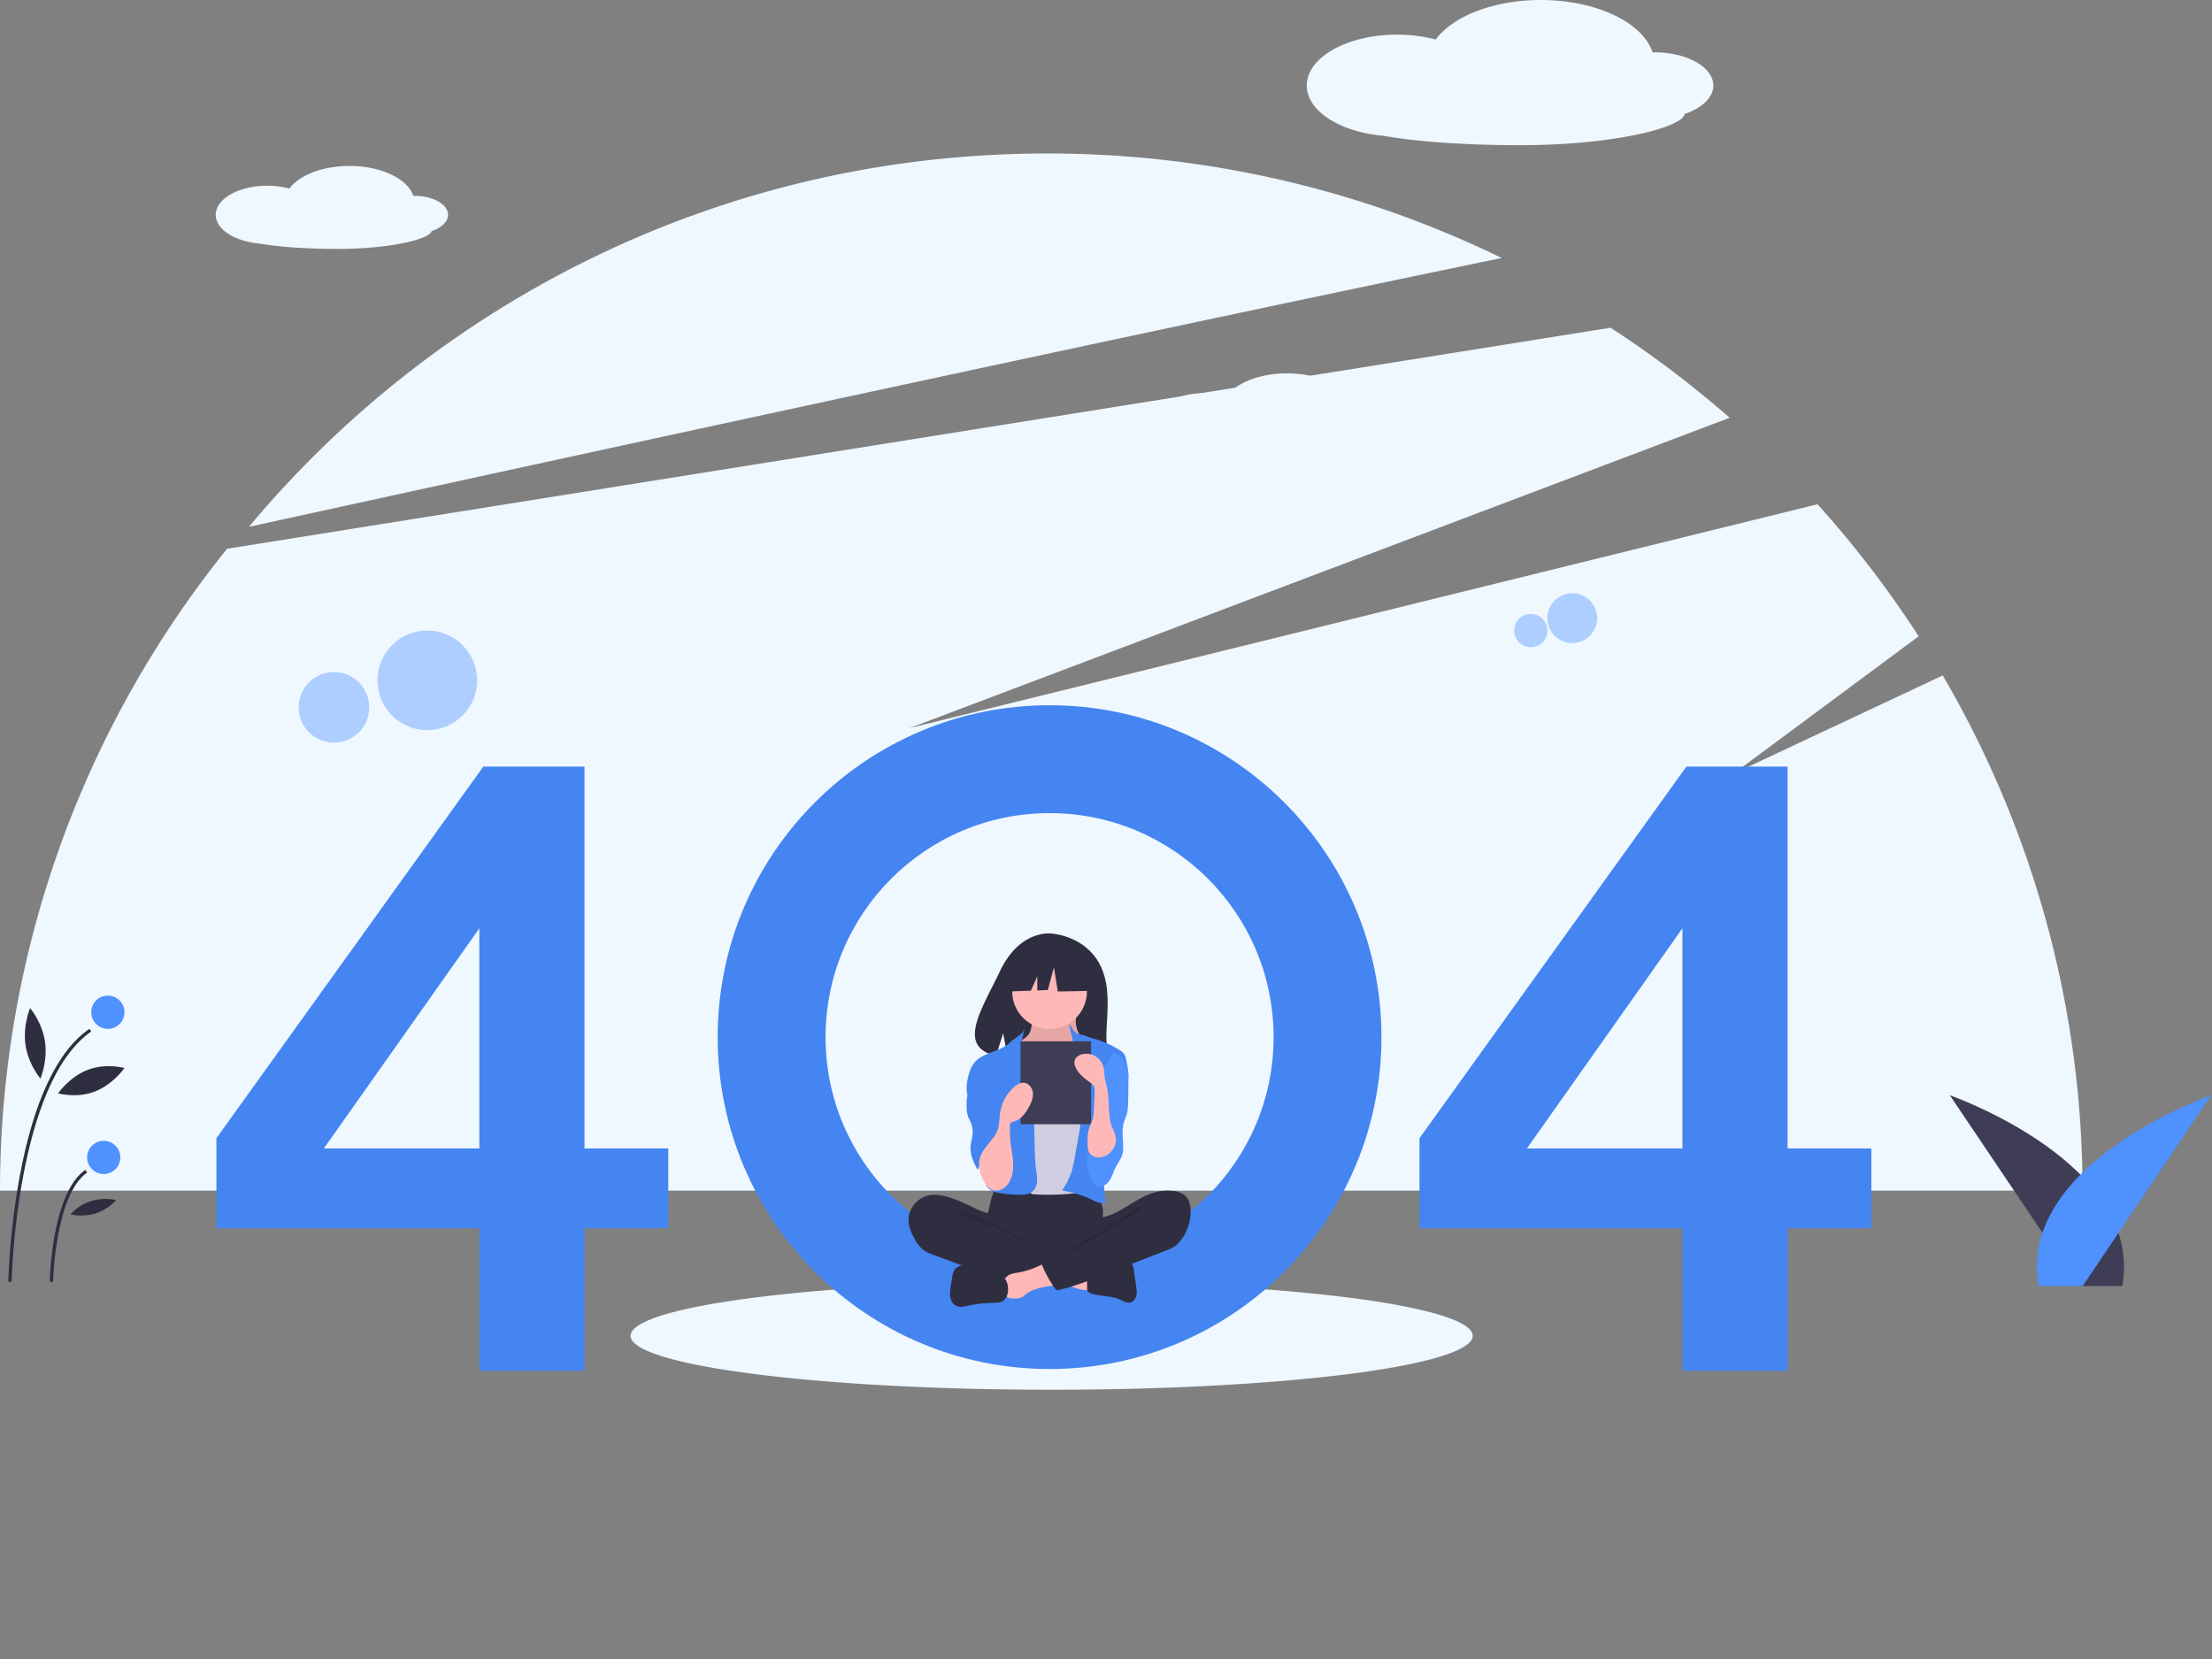 <?xml version="1.0" standalone="no"?><!DOCTYPE svg PUBLIC "-//W3C//DTD SVG 1.1//EN" "http://www.w3.org/Graphics/SVG/1.1/DTD/svg11.dtd"><svg t="1717739576733" class="icon" viewBox="0 0 1365 1024" version="1.1" xmlns="http://www.w3.org/2000/svg" p-id="30370" xmlns:xlink="http://www.w3.org/1999/xlink" width="341.25" height="256"><rect x="0" y="0" width="1365" height="1024" fill="#808080" stroke="none"/><path d="M389.12 824.32a259.84 33.28 0 1 0 519.68 0 259.84 33.28 0 1 0-519.68 0Z" fill="#EFF7FF" p-id="30371"></path><path d="M1198.839 416.814l-129.192 60.649 114.341-84.807a640.558 640.558 0 0 0-62.43-81.488l-560.287 138.138 506.098-191.499A644.614 644.614 0 0 0 993.877 202.24L140.129 338.645C49.485 451.086 0.068 590.751 0 734.72h1285.12c-0.051-111.656-29.815-221.318-86.281-317.906zM926.72 159.204a639.061 639.061 0 0 0-280.67-64.484C448.114 94.72 271.144 184.329 153.6 325.12c201.281-44.032 551.728-120.249 773.12-165.916z" fill="#EFF7FF" p-id="30372"></path><path d="M970.24 381.44m-15.36 0a15.36 15.36 0 1 0 30.72 0 15.36 15.36 0 1 0-30.72 0Z" fill="#4F91FF" opacity=".4" p-id="30373"></path><path d="M944.64 389.12m-10.24 0a10.24 10.24 0 1 0 20.48 0 10.24 10.24 0 1 0-20.48 0Z" fill="#4F91FF" opacity=".4" p-id="30374"></path><path d="M263.68 419.84m-30.72 0a30.72 30.72 0 1 0 61.44 0 30.72 30.72 0 1 0-61.44 0Z" fill="#4F91FF" opacity=".4" p-id="30375"></path><path d="M206.08 436.48m-21.76 0a21.76 21.76 0 1 0 43.52 0 21.76 21.76 0 1 0-43.52 0Z" fill="#4F91FF" opacity=".4" p-id="30376"></path><path d="M1282.483 793.6L1203.2 675.84s120.07 41.916 106.442 117.76h-27.159z" fill="#3F3D56" p-id="30377"></path><path d="M1285.197 793.6l79.283-117.76s-120.07 41.916-106.442 117.76h27.159z" fill="#4F91FF" p-id="30378"></path><path d="M276.48 132.548c0-6.457-9.287-11.696-20.745-11.696-0.228 0-0.449 0.006-0.674 0.011C251.605 110.356 235.264 102.4 215.632 102.4c-16.705 0-31.022 5.76-37.052 13.949a52.952 52.952 0 0 0-13.653-1.735c-17.567 0-31.807 8.03-31.807 17.934 0 8.997 11.75 16.444 27.071 17.735C171.324 152.303 188.715 153.6 208.256 153.6c33.18 0 57.458-6.278 58.069-10.994 6.079-2.039 10.155-5.78 10.155-10.058zM855.04 260.548c0-6.457-9.287-11.696-20.745-11.696-0.228 0-0.449 0.006-0.674 0.011C830.165 238.356 813.824 230.4 794.192 230.4c-16.705 0-31.022 5.76-37.052 13.949a52.952 52.952 0 0 0-13.653-1.735c-17.567 0-31.807 8.03-31.807 17.934 0 8.997 11.75 16.444 27.071 17.735 11.133 2.02 28.524 3.317 48.065 3.317 33.18 0 57.458-6.278 58.069-10.994 6.079-2.039 10.155-5.78 10.155-10.058zM1057.28 52.759c0-11.304-16.253-20.466-36.301-20.466-0.398 0-0.791 0.009-1.183 0.017C1013.749 13.924 985.159 0 950.798 0c-29.235 0-54.292 10.081-64.845 24.411a92.669 92.669 0 0 0-23.893-3.035c-30.74 0-55.66 14.052-55.66 31.383 0 15.744 20.565 28.78 47.374 31.033 19.484 3.536 49.914 5.808 84.116 5.808 58.066 0 100.551-10.985 101.618-19.24 10.638-3.57 17.772-10.115 17.772-17.601z" fill="#EFF7FF" p-id="30379"></path><path d="M647.68 435.2c113.109 0 204.8 91.691 204.8 204.8s-91.691 204.8-204.8 204.8-204.8-91.691-204.8-204.8 91.691-204.8 204.8-204.8z m0 66.56c-76.348 0-138.24 61.892-138.24 138.24s61.892 138.24 138.24 138.24 138.24-61.892 138.24-138.24-61.892-138.24-138.24-138.24z" fill="#4485F1" p-id="30380"></path><path d="M677.828 593.613C667.95 576.845 648.405 576.063 648.405 576.063s-19.046-2.446-31.26 23.094c-11.389 23.805-27.105 46.791-2.532 52.361l4.437-13.878 2.751 14.913c3.499 0.25 7.009 0.313 10.513 0.179 26.314-0.853 51.376 0.25 50.569-9.236C681.813 630.884 687.332 609.749 677.831 593.613zM610.853 743.305a36.406 36.406 0 0 1-1.306 5.311c-0.637 1.701-1.627 3.274-2.21 4.995-1.866 5.478 0.72 11.588 4.847 15.815a27.648 27.648 0 0 0 13.312 7.475c3.723 0.887 7.595 1.013 11.435 1.138 10.63 0.341 21.532 0.646 31.602-2.586a56.491 56.491 0 0 0 9.185-3.945c0.924-0.415 1.738-1.024 2.384-1.772 0.768-1.035 0.865-2.378 0.859-3.641-0.023-4.261-0.939-8.502-0.72-12.757 0.119-2.358 0.586-4.713 0.358-7.066-0.654-5.47-4.867-9.961-10.533-11.224-2.856-0.58-5.82-0.265-8.73 0-7.552 0.686-15.132 1.007-22.719 0.961-7.751-0.048-15.454-1.166-23.165-1.283-2.281-0.034-2.236 0.631-2.961 2.716a48.649 48.649 0 0 0-1.638 5.862z" fill="#2F2E41" p-id="30381"></path><path d="M636.538 633.372c-0.375 1.832-0.782 3.732-1.963 5.239-1.36 1.735-3.575 2.722-5.038 4.38-2.202 2.497-2.33 6.013-2.338 9.244-0.009 2.978 0.057 6.153 1.838 8.624 1.155 1.604 2.916 2.731 4.634 3.812 6.676 4.196 13.892 8.465 21.945 8.604 3.337 0.057 6.912-0.745 9.108-3.089a12.544 12.544 0 0 0 2.204-3.669 45.992 45.992 0 0 0 3.698-14.831c0.185-2.395 0.168-4.864-0.703-7.122-0.978-2.543-2.958-4.636-4.264-7.049a14.763 14.763 0 0 1-1.621-9.281 0.939 0.939 0 0 0-0.057-0.674 1.089 1.089 0 0 0-0.865-0.327l-15.963-1.07a37.157 37.157 0 0 1-4.432-0.475c-0.862-0.162-3.135-1.303-3.954-0.998-1.522 0.56-1.92 7.159-2.23 8.681z" fill="#FFB8B8" p-id="30382"></path><path d="M636.538 633.372c-0.375 1.832-0.782 3.732-1.963 5.239-1.36 1.735-3.575 2.722-5.038 4.38-2.202 2.497-2.33 6.013-2.338 9.244-0.009 2.978 0.057 6.153 1.838 8.624 1.155 1.604 2.916 2.731 4.634 3.812 6.676 4.196 13.892 8.465 21.945 8.604 3.337 0.057 6.912-0.745 9.108-3.089a12.544 12.544 0 0 0 2.204-3.669 45.992 45.992 0 0 0 3.698-14.831c0.185-2.395 0.168-4.864-0.703-7.122-0.978-2.543-2.958-4.636-4.264-7.049a14.763 14.763 0 0 1-1.621-9.281 0.939 0.939 0 0 0-0.057-0.674 1.089 1.089 0 0 0-0.865-0.327l-15.963-1.07a37.157 37.157 0 0 1-4.432-0.475c-0.862-0.162-3.135-1.303-3.954-0.998-1.522 0.56-1.92 7.159-2.23 8.681z" fill="#000000" opacity=".1" p-id="30383"></path><path d="M647.68 611.84m-23.04 0a23.04 23.04 0 1 0 46.08 0 23.04 23.04 0 1 0-46.08 0Z" fill="#FFB8B8" p-id="30384"></path><path d="M638.236 662.921c1.223 1.243 2.52 2.475 4.124 3.206 1.63 0.654 3.385 0.978 5.148 0.953 4.23 0.114 8.815-0.637 11.756-3.598 3.794-3.812 3.669-9.964 6.642-14.413 0.239-0.404 0.569-0.751 0.959-1.021 0.498-0.265 1.061-0.39 1.63-0.364 3.755-0.034 7.026 2.335 9.975 4.594 1.323 1.013 2.679 2.059 3.513 3.482 0.583 1.109 0.984 2.298 1.183 3.527 1.465 6.958 1.94 14.071 2.412 21.16 0.259 3.914 0.518 7.834 0.501 11.756-0.065 12.922-3.152 25.628-6.221 38.204-0.398 1.621-0.939 3.433-2.452 4.21a6.181 6.181 0 0 1-2.139 0.506c-8.795 1.004-17.607 2.011-26.459 2.145a134.477 134.477 0 0 1-10.359-0.245 5.72 5.72 0 0 1-1.744-0.296 4.89 4.89 0 0 1-1.906-1.573c-4.787-5.871-5.069-13.989-5.038-21.484 0.074-18.324 0.748-36.636 2.02-54.932 0.102-1.508 0.125-3.342-0.993-4.531 2.014 3.137 4.816 6.036 7.45 8.715z" fill="#D0CDE1" p-id="30385"></path><path d="M631.071 636.905c-0.757 1.385-6.337 4.827-7.415 5.973-6.019 6.417-17.004 6.175-22.511 13.047-1.934 2.418-2.944 5.456-3.684 8.476-1.047 4.272-1.604 8.932 0.148 12.959 1.687 3.874 5.239 6.554 7.652 10.015 2.645 3.803 3.84 8.42 4.978 12.922 0.845 3.325 1.692 6.733 1.365 10.149-0.373 3.886-2.233 7.444-3.328 11.184-1.101 3.743-1.289 8.201 1.249 11.142 1.866 2.162 4.79 3.015 7.586 3.499 3.578 0.54 7.191 0.862 10.809 0.95 3.197 0.142 6.719 0.171 9.176-1.9 1.937-1.636 2.782-4.287 2.89-6.838 0.108-2.549-0.415-5.077-0.745-7.606-0.341-2.625-0.472-5.271-0.58-7.913-0.492-11.861-0.558-23.731-0.199-35.607 0.071-2.472 0.162-4.972-0.358-7.387-0.686-3.177-2.384-6.016-3.8-8.937-2.813-5.794-4.142-11.42-3.709-17.863 0.43-6.354 3.172-11.196 0.478-6.266zM663.515 637.047c1.215 1.198 5.339 1.593 6.884 2.367 1.454 0.646 2.97 1.152 4.526 1.508 5.632 1.564 10.991 3.928 15.898 7.017 1.018 0.575 1.92 1.323 2.657 2.21 0.865 1.155 1.178 2.597 1.471 3.994 0.757 3.604 1.516 7.248 1.348 10.923-0.182 3.897-1.402 7.671-2.614 11.395l-4.523 13.915c-3.379 10.382-6.778 20.873-7.728 31.716a71.794 71.794 0 0 0 0.697 18.014c0.1 0.597 0.182 1.286-0.228 1.744a1.82 1.82 0 0 1-1.109 0.492c-2.182 0.327-4.295-0.742-6.275-1.692a71.444 71.444 0 0 0-19.157-6.03 42.175 42.175 0 0 0 5.951-11.796c0.762-2.671 1.362-5.379 1.798-8.115l2.105-11.708c0.853-4.281 1.459-8.604 1.806-12.951a15.605 15.605 0 0 0-0.293-4.878 23.179 23.179 0 0 0-1.923-4.398c-3.47-6.94-5.097-14.859-3.732-22.448 0.597-3.322 1.758-6.647 1.274-9.984-0.466-3.209 0.017-5.703-0.839-8.88-3.513-13.039-0.276-4.671 2.008-2.412z" fill="#4485F1" p-id="30386"></path><path d="M602.021 667.187c-1.57 3.157-4.193 5.848-5.086 9.244a19.598 19.598 0 0 0-0.444 4.833c-0.023 2.446-0.037 4.938 0.74 7.265 0.498 1.499 1.308 2.879 1.892 4.346a15.332 15.332 0 0 1 1.067 6.443c-0.156 3.044-1.223 5.993-1.308 9.04-0.131 4.787 2.156 9.287 4.383 13.562a10.163 10.163 0 0 1 6.337-5.743 10.567 10.567 0 0 1 8.613 0.996c0.589-0.523 0.654-1.388 0.674-2.162 0.165-5.558 0.324-11.11 0.478-16.668 0.242-8.59 0.469-17.294-1.567-25.657-0.922-3.777-2.352-7.538-4.978-10.468-1.385-1.545-6.079-5.604-8.346-3.877-1.024 0.777-0.782 2.89-0.944 3.962a16.432 16.432 0 0 1-1.508 4.884z" fill="#4485F1" p-id="30387"></path><path d="M695.58 658.483c0.68 2.287 0.72 4.727 0.734 7.131a412.075 412.075 0 0 1-0.179 14.692c-0.077 2.506-0.179 5.049-0.882 7.438-0.461 1.576-1.175 3.055-1.65 4.628-1.431 4.708-0.651 9.813-0.529 14.768 0.085 1.604-0.04 3.214-0.373 4.779-0.757 3.072-2.785 5.555-4.198 8.34-1.345 2.645-2.156 5.604-3.763 8.073-1.604 2.466-4.386 4.42-7.08 3.664-2.042-0.575-3.493-2.532-4.494-4.545a23.962 23.962 0 0 1-2.128-14.467c1.01-6.013 4.267-11.349 5.439-17.328 1.613-8.212-0.836-16.683-0.765-25.077a13.084 13.084 0 0 1 0.486-3.888c0.617-1.917 1.94-3.45 3.163-4.986a62.72 62.72 0 0 0 4.25-6.05c0.873-1.417 2.062-5.057 3.612-5.359 3.465-0.677 7.501 5.285 8.36 8.189z" fill="#4F91FF" p-id="30388"></path><path d="M582.315 737.966a23.671 23.671 0 0 0-6.457-0.671 16.216 16.216 0 0 0-11.765 5.99 15.534 15.534 0 0 0-3.189 12.607c0.526 2.386 1.388 4.69 2.56 6.844 1.707 3.402 3.763 6.798 6.932 8.977 1.852 1.277 3.999 2.071 6.116 2.853l16.691 6.158c2.455 0.905 4.912 1.812 7.39 2.651a147.228 147.228 0 0 0 38.599 7.515c4.011 0.233 8.078 0.299 11.986-0.594 0.93-0.21 1.92-0.529 2.455-1.297 0.319-0.543 0.506-1.152 0.549-1.775l1.027-7.043c0.145-0.99 0.284-2.034-0.085-2.967-0.472-1.183-1.65-1.929-2.776-2.56-10.971-6.172-23.782-9.577-33.018-18.048-2.173-1.994-3.994-5.154-6.636-6.511-2.995-1.536-6.522-2.412-9.62-3.826-6.77-3.095-13.423-6.65-20.759-8.303z" fill="#2F2E41" p-id="30389"></path><path d="M599.003 749.147c6.036 1.82 31.511 14.444 35.877 18.85-0.586 0.202-20.443-10.519-21.04-10.692-5.416-1.564-10.863-3.143-16.006-5.433-1.035-0.464-6.724-2.631-6.465-3.888 0.29-1.419 6.565 0.842 7.634 1.166z" fill="#000000" opacity=".1" p-id="30390"></path><path d="M672.031 796.149a1.394 1.394 0 0 0 0.942-0.276 1.451 1.451 0 0 0 0.296-1.081l-0.028-9.853c-2.836-1.351-6.007-1.783-9.122-2.199L649.594 780.8c0.333 0.046-2.273 6.249-1.872 7.08 0.703 1.459 6.084 2.753 7.6 3.442 5.279 2.398 10.763 5.035 16.708 4.827z" fill="#FFB8B8" p-id="30391"></path><path d="M627.928 785.345c-2.577 0.438-5.453 0.825-7.12 2.967-2.116 2.716-1.215 6.764-0.205 10.126 0.148 0.683 0.449 1.314 0.876 1.846 0.688 0.725 1.744 0.831 2.711 0.896 2.347 0.159 4.847 0.284 6.901-0.947 0.93-0.654 1.823-1.365 2.679-2.128a16.691 16.691 0 0 1 4.929-2.406 47.076 47.076 0 0 1 9.893-2.179 14.507 14.507 0 0 0 3.897-0.734c1.24-0.498 2.386-1.488 2.745-2.844 0.475-1.801-0.501-3.632-1.439-5.208-1.166-1.963-2.406-4.033-4.15-5.478-2.54-2.108-3.797-0.489-6.357 0.859a51.533 51.533 0 0 1-15.36 5.231z" fill="#FFB8B8" p-id="30392"></path><path d="M617.498 787.18L601.088 782.052c-1.997-0.626-4.025-1.252-6.107-1.252-2.079 0-4.258 0.722-5.606 2.398-1.274 1.579-1.638 3.738-1.954 5.786l-0.68 4.38c-0.344 2.224-0.691 4.494-0.378 6.724 0.31 2.233 1.385 4.46 3.26 5.541 2.27 1.308 5.052 0.671 7.586 0.122 5.12-1.106 10.325-1.698 15.551-1.764 1.963-0.026 4.025 0 5.76-0.97 2.065-1.158 3.3-3.601 3.51-6.059 0.324-3.743-0.856-8.63-4.531-9.779zM678.124 781.742c2.264-0.398 4.267-1.684 6.434-2.443 3.055-1.067 6.366-1.067 9.6-1.055 1.189 0.003 2.455 0.028 3.442 0.688 1.428 0.95 1.792 2.847 2.034 4.543l1.465 10.226c0.273 1.923 0.546 3.897 0.119 5.791-0.43 1.894-1.724 3.723-3.604 4.21-2.284 0.597-4.523-0.865-6.682-1.82-5.39-2.398-11.657-1.783-17.277-3.575-1.044-0.333-2.162-0.839-2.588-1.849a4.204 4.204 0 0 1-0.199-1.764c0.097-3.288-0.597-7.777 0.393-10.92 0.89-2.825 4.335-2.031 6.864-2.031z" fill="#2F2E41" p-id="30393"></path><path d="M713.335 735.602a29.659 29.659 0 0 1 10.388-0.708c2.776 0.304 5.638 1.072 7.666 2.984 2.469 2.327 3.26 5.922 3.328 9.301a28.945 28.945 0 0 1-6.354 18.557 16.896 16.896 0 0 1-3.632 3.476 23.973 23.973 0 0 1-4.727 2.264l-36.688 14.384c-9.651 3.783-19.339 7.578-29.406 10.072a2.304 2.304 0 0 1-3.083-1.109 75.415 75.415 0 0 1-8.041-14.62 0.981 0.981 0 0 1 0.438-1.556l25.95-14.82c1.857-1.061 3.738-2.139 5.282-3.618 1.121-1.081 2.039-2.35 2.711-3.752 0.54-1.115 0.589-3.752 1.274-4.58 0.674-0.805 2.975-0.87 4.039-1.189 1.499-0.455 2.967-1.007 4.395-1.65 5.803-2.583 10.974-6.332 16.538-9.355a42.578 42.578 0 0 1 9.927-4.085z" fill="#2F2E41" p-id="30394"></path><path d="M698.459 747.634c-4.338 3.154-9.956 6.053-14.256 9.29-1.468 1.104-25.936 14.41-26.283 16.179 4.011 0.654 29.571-16.643 33.229-18.369 3.655-1.727 6.898-4.161 10.109-6.576 0.819-0.617 4.289-2.466 1.937-3.157-1.323-0.384-3.758 2.005-4.736 2.637z" fill="#000000" opacity=".1" p-id="30395"></path><path d="M674.896 593.673L655.09 583.68 627.74 587.767 622.08 611.84l14.086-0.521 3.937-8.846v8.698l6.5-0.239 3.772-14.08 2.361 14.987 23.105-0.455z" fill="#2F2E41" p-id="30396"></path><path d="M629.76 642.56h43.52v51.2H629.76z" fill="#3F3D56" p-id="30397"></path><path d="M608.111 730.485c0.984 1.428 2.133 2.825 3.715 3.595a7.45 7.45 0 0 0 6.389-0.165 11.093 11.093 0 0 0 4.608-4.497c2.165-3.718 2.614-8.164 2.344-12.43-0.27-4.261-1.206-8.459-1.621-12.712-0.299-3.092-0.324-6.201-0.347-9.307-0.077-0.654 0.065-1.308 0.398-1.88 0.484-0.637 1.36-0.814 2.136-1.038 4.366-1.26 7.265-5.242 9.344-9.188 1.388-2.631 2.594-5.51 2.327-8.459-0.267-2.947-2.446-5.916-5.473-6.218-2.495-0.247-4.799 1.294-6.599 2.992a27.255 27.255 0 0 0-8.283 16.105c-0.393 2.998-0.282 6.076-1.118 8.988-1.792 6.209-7.387 10.021-10.177 15.61-3.072 6.158-1.377 13.153 2.358 18.603zM687.826 707.271a11.594 11.594 0 0 1-6.44 6.315c-1.781 0.731-3.743 0.853-5.598 0.35a6.255 6.255 0 0 1-4.102-3.743c-0.284-0.91-0.441-1.86-0.464-2.816-0.265-4.181-0.162-8.491 1.326-12.399 0.575-1.508 1.348-2.935 1.801-4.486a22.938 22.938 0 0 0 0.68-5.473l0.489-11.415a7.578 7.578 0 0 0-0.165-2.475c-0.489-1.65-2.002-2.725-3.388-3.709-3.351-2.378-6.662-5.154-8.286-8.974a6.411 6.411 0 0 1-0.572-3.721c0.455-2.264 2.697-3.732 4.912-4.227a10.809 10.809 0 0 1 8.476 1.65 11.238 11.238 0 0 1 4.699 7.39c0.219 1.289 0.216 2.606 0.341 3.905 0.273 2.759 1.132 5.419 1.67 8.135 1.323 6.699 0.637 13.619 1.946 20.315 1.092 5.598 5.214 9.25 2.674 15.374z" fill="#FFB8B8" p-id="30398"></path><path d="M7.128 791.04L5.12 791c0.777-21.999 3.157-43.918 7.128-65.582C20.935 679.037 35.374 648.576 55.168 634.88l1.152 1.621C10.081 668.487 7.151 789.817 7.128 791.04zM32.725 791.04L30.72 791c0.043-2.222 1.297-54.602 21.888-69.08l1.152 1.641C33.997 737.456 32.734 790.505 32.725 791.04z" fill="#2F2E41" p-id="30399"></path><path d="M66.56 624.64m-10.24 0a10.24 10.24 0 1 0 20.48 0 10.24 10.24 0 1 0-20.48 0Z" fill="#4F91FF" p-id="30400"></path><path d="M64 714.24m-10.24 0a10.24 10.24 0 1 0 20.48 0 10.24 10.24 0 1 0-20.48 0Z" fill="#4F91FF" p-id="30401"></path><path d="M27.759 642.833C29.514 654.851 24.94 665.6 24.94 665.6s-7.424-8.735-9.179-20.753 2.819-22.767 2.819-22.767 7.424 8.735 9.179 20.753zM58.396 673.599c-11.312 4.306-22.556 1.081-22.556 1.081s7.094-10.212 18.404-14.518c11.312-4.306 22.556-1.081 22.556-1.081s-7.094 10.212-18.404 14.518zM59.028 748.814a32.72 32.72 0 0 1-15.508 0.614c6.665-7.768 17.692-11.233 28.16-8.846-3.356 3.712-7.72 6.551-12.652 8.232z" fill="#2F2E41" p-id="30402"></path><path d="M360.69 845.938v-88.001h51.701v-49.223h-51.701v-235.676H298.268l-164.725 229.35v55.552h162.247V845.938h64.902z m-64.899-137.225H199.814l95.977-135.851v135.851zM1103.09 845.938v-88.001h51.701v-49.223h-51.701v-235.676H1040.668l-164.725 229.35v55.552h162.247V845.938h64.902z m-64.899-137.225h-95.977l95.977-135.851v135.851z" fill="#4485F1" p-id="30403"></path></svg>